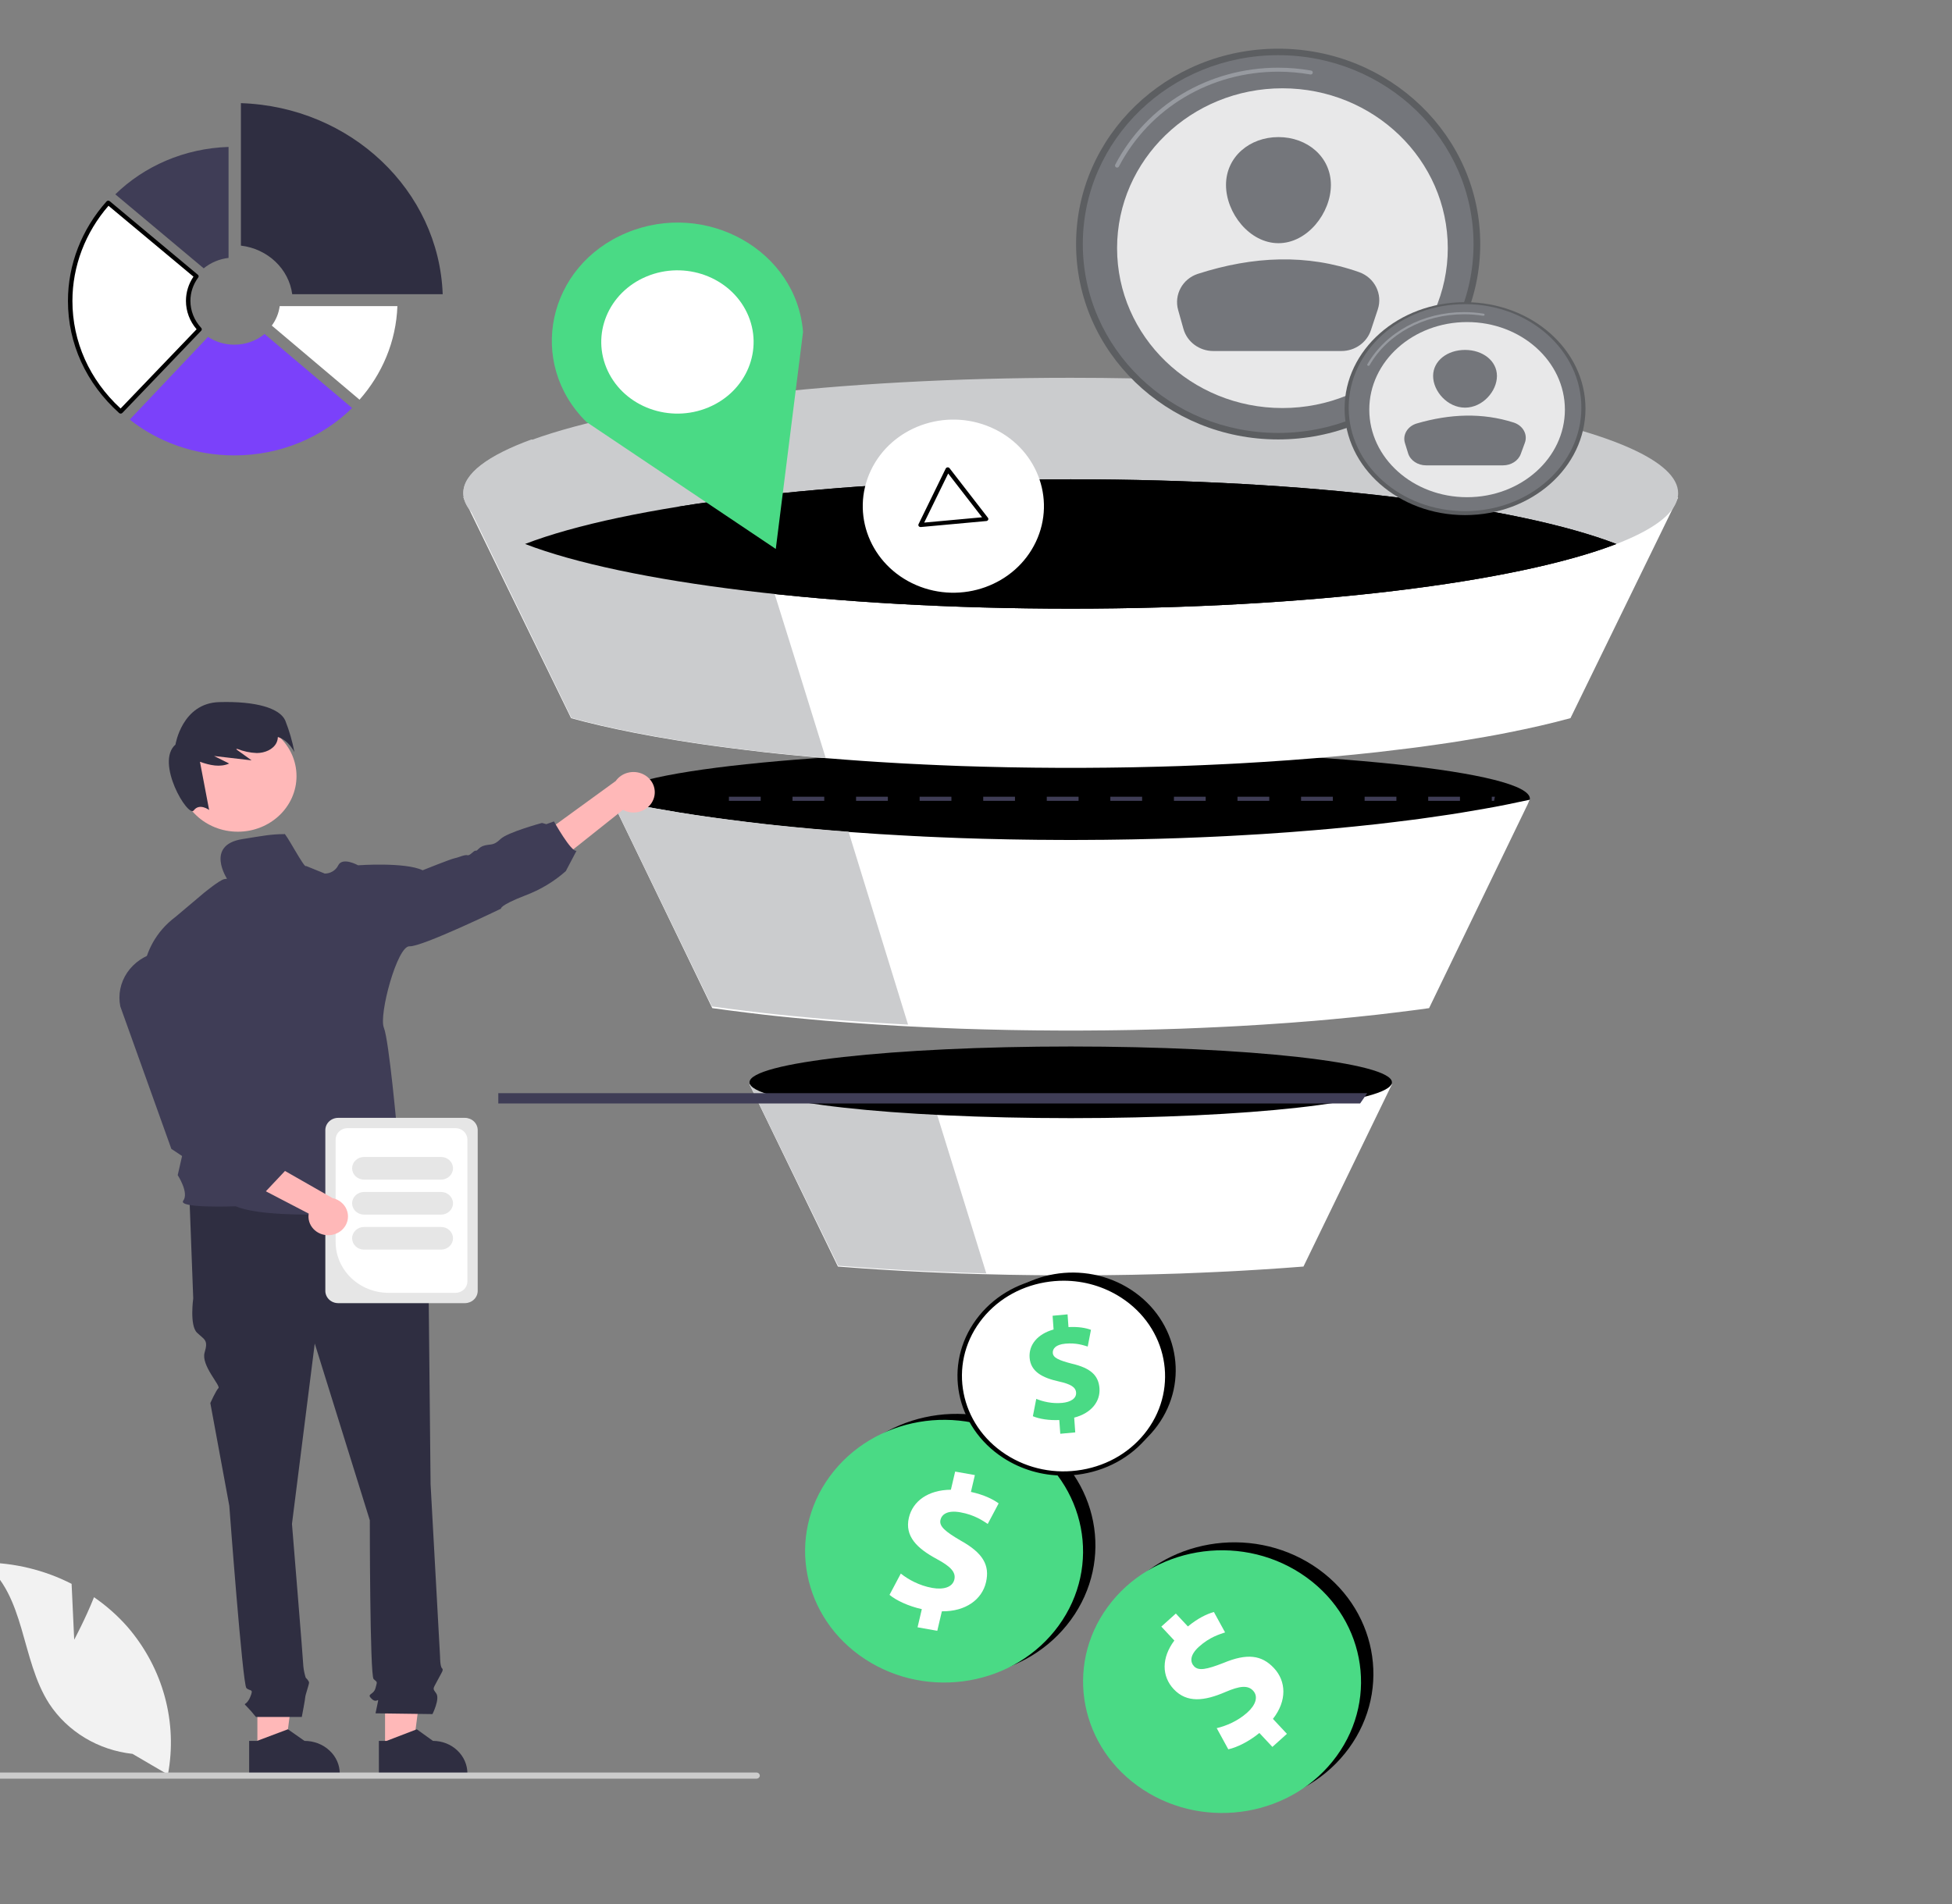 <svg width="948" height="925" viewBox="0 0 948 925" fill="none" xmlns="http://www.w3.org/2000/svg">
<rect x="0" y="0" width="948" height="925" fill="#808080" stroke="none"/>
<g clip-path="url(#clip0_316_65)">
<path d="M743 387.977C743 374.894 643.16 364.292 520.003 364.292C396.84 364.292 297 374.894 297 387.977C297 401.059 396.84 411.662 520.003 411.662C643.16 411.662 743 401.059 743 387.977Z" fill="black"/>
<path d="M676 526.704L633.035 615.227C626.566 615.738 619.966 616.21 613.252 616.633C609.999 616.84 606.72 617.047 603.426 617.224C602.546 617.283 601.693 617.337 600.818 617.371C599.205 617.44 597.586 617.529 595.962 617.622C594.359 617.711 592.741 617.799 591.106 617.853C589.639 617.942 588.145 618.001 586.656 618.055C585.537 618.114 584.418 618.178 583.273 618.202C579.88 618.355 576.471 618.502 573.036 618.616C569.585 618.734 566.119 618.842 562.621 618.925C558.499 619.043 554.361 619.132 550.187 619.221C547.705 619.28 545.201 619.309 542.698 619.334C540.522 619.368 538.362 619.398 536.166 619.422H535.172C532.668 619.457 530.149 619.486 527.609 619.486C525.08 619.511 522.54 619.511 519.964 619.511C517.418 619.511 514.889 619.511 512.375 619.486C509.835 619.486 507.306 619.457 504.808 619.422H503.777C501.601 619.398 499.426 619.368 497.276 619.334C494.778 619.309 492.269 619.28 489.797 619.221C486.081 619.147 482.386 619.058 478.711 618.955C478.248 618.955 477.769 618.94 477.301 618.925C473.798 618.807 470.3 618.734 466.839 618.616C463.435 618.502 460.037 618.355 456.654 618.202C455.535 618.178 454.426 618.114 453.302 618.055C451.767 618.001 450.21 617.942 448.665 617.853C447.946 617.824 447.244 617.799 446.525 617.735C445.708 617.711 444.87 617.676 444.064 617.622C442.419 617.529 440.79 617.44 439.145 617.371C438.271 617.337 437.391 617.283 436.538 617.224C433.222 617.047 429.928 616.84 426.685 616.633C421.241 616.284 415.844 615.915 410.556 615.502C409.348 615.428 408.151 615.34 406.949 615.241L364 526.704C366.311 526.999 368.637 527.265 370.99 527.54C372.786 527.732 374.607 527.938 376.444 528.145C382.008 528.735 387.666 529.276 393.432 529.803C396.05 530.039 398.705 530.27 401.354 530.496C402.588 530.585 403.821 530.698 405.06 530.786C406.897 530.963 408.713 531.111 410.556 531.229C415.844 531.627 421.241 532.006 426.685 532.355C429.928 532.562 433.222 532.768 436.538 532.931C437.391 532.99 438.271 533.049 439.145 533.078C440.79 533.167 442.419 533.255 444.064 533.344C444.87 533.398 445.708 533.432 446.525 533.457C447.244 533.521 447.946 533.545 448.665 533.575C449.94 533.649 451.22 533.708 452.495 533.752C452.755 533.762 453.037 533.762 453.302 533.782C454.426 533.841 455.535 533.9 456.654 533.929C460.037 534.077 463.435 534.209 466.839 534.323C470.3 534.441 473.798 534.529 477.301 534.647C481.428 534.765 485.597 534.854 489.797 534.942C492.269 535.001 494.778 535.031 497.276 535.055C499.426 535.09 501.601 535.119 503.777 535.144H504.808C507.306 535.178 509.835 535.208 512.375 535.208C514.889 535.233 517.418 535.233 519.964 535.233C522.54 535.233 525.08 535.233 527.609 535.208C530.149 535.208 532.668 535.178 535.172 535.144H536.166C538.362 535.119 540.522 535.09 542.698 535.055C545.201 535.031 547.705 535.001 550.187 534.942C554.361 534.854 558.499 534.765 562.621 534.647C566.119 534.564 569.585 534.441 573.036 534.323C576.471 534.209 579.88 534.077 583.273 533.929C584.418 533.9 585.537 533.841 586.656 533.782C588.145 533.723 589.639 533.664 591.106 533.575C592.741 533.521 594.359 533.432 595.962 533.344C597.586 533.255 599.205 533.167 600.818 533.078C601.693 533.049 602.546 532.99 603.426 532.931C606.72 532.768 609.999 532.562 613.252 532.355C621.876 531.799 630.303 531.199 638.542 530.496C641.212 530.27 643.861 530.039 646.495 529.803C654.187 529.099 661.661 528.352 668.948 527.54C671.326 527.265 673.663 526.984 676 526.704Z" fill="white"/>
<path d="M743 388.46L694.047 489.697C691.047 490.136 687.984 490.565 684.905 490.93C679.659 491.61 674.282 492.242 668.806 492.888C661.526 493.702 654.059 494.466 646.373 495.157C643.742 495.388 641.095 495.625 638.428 495.867C630.196 496.557 621.777 497.174 613.161 497.717C609.911 497.924 606.635 498.131 603.343 498.308C602.464 498.363 601.612 498.422 600.738 498.451C599.126 498.525 597.509 498.614 595.886 498.703C594.285 498.792 592.668 498.881 591.035 498.94C589.568 499.029 588.076 499.088 586.589 499.142C585.471 499.206 584.353 499.265 583.209 499.295C579.818 499.443 576.412 499.586 572.98 499.704C569.533 499.823 566.07 499.926 562.575 500.015C558.457 500.133 554.323 500.222 550.152 500.311C547.672 500.365 545.171 500.4 542.669 500.429C540.496 500.454 538.338 500.489 536.143 500.513H535.15C532.649 500.543 530.132 500.577 527.595 500.577C525.067 500.602 522.53 500.602 519.956 500.602C517.413 500.602 514.886 500.602 512.374 500.577C509.837 500.577 507.309 500.543 504.813 500.513H503.784C501.61 500.489 499.437 500.454 497.289 500.429C494.793 500.4 492.287 500.365 489.817 500.311C485.62 500.222 481.455 500.133 477.331 500.015C473.832 499.897 470.337 499.823 466.879 499.704C463.478 499.586 460.083 499.443 456.703 499.295C455.585 499.265 454.477 499.206 453.354 499.142C451.82 499.088 450.265 499.029 448.721 498.94C448.003 498.91 447.301 498.881 446.584 498.826C445.767 498.792 444.93 498.762 444.124 498.703C443.256 498.664 442.403 498.614 441.545 498.575C440.775 498.525 439.985 498.486 439.21 498.451C438.336 498.422 437.458 498.363 436.605 498.308C433.292 498.131 430.001 497.924 426.761 497.717C421.322 497.366 415.93 496.996 410.646 496.587C408.806 496.469 406.991 496.321 405.155 496.143C403.917 496.054 402.685 495.941 401.453 495.867C398.806 495.625 396.154 495.388 393.538 495.157C387.777 494.629 382.124 494.081 376.565 493.494C374.73 493.287 372.91 493.095 371.116 492.888C365.307 492.212 359.598 491.522 354.034 490.787C351.293 490.446 348.61 490.081 345.927 489.697L297 388.47C300.526 389.254 304.16 390.019 307.904 390.754C308.227 390.813 308.56 390.867 308.913 390.956C312.096 391.592 315.356 392.214 318.668 392.781C322.35 393.437 326.12 394.068 329.958 394.715C332.526 395.124 335.132 395.523 337.768 395.933C339.079 396.145 340.42 396.318 341.762 396.51C343.088 396.712 344.455 396.89 345.787 397.097C348.511 397.482 351.252 397.847 354.034 398.202C359.598 398.942 365.307 399.632 371.116 400.308C372.91 400.5 374.73 400.707 376.565 400.91C382.124 401.501 387.777 402.044 393.538 402.572C396.154 402.808 398.806 403.045 401.453 403.262C402.685 403.351 403.917 403.474 405.155 403.563C406.991 403.741 408.806 403.884 410.646 404.002C411.276 404.047 411.91 404.091 412.55 404.15C417.219 404.485 421.972 404.826 426.761 405.137C430.001 405.344 433.292 405.546 436.605 405.709C437.458 405.768 438.336 405.832 439.21 405.857C440.853 405.945 442.481 406.034 444.124 406.123C444.93 406.182 445.767 406.212 446.584 406.236C447.301 406.301 448.003 406.325 448.721 406.36C450.265 406.449 451.82 406.503 453.354 406.562C454.477 406.621 455.585 406.68 456.703 406.71C460.083 406.863 463.478 406.991 466.879 407.109C470.337 407.228 473.832 407.317 477.331 407.435C481.455 407.548 485.62 407.637 489.817 407.726C492.287 407.785 494.793 407.815 497.289 407.844C499.437 407.874 501.61 407.899 503.784 407.933H504.813C507.309 407.963 509.837 407.987 512.374 407.987C514.886 408.022 517.413 408.022 519.956 408.022C522.53 408.022 525.067 408.022 527.595 407.987C530.132 407.987 532.649 407.963 535.15 407.933H536.143C538.338 407.899 540.496 407.874 542.669 407.844C545.171 407.815 547.672 407.785 550.152 407.726C554.323 407.637 558.457 407.548 562.575 407.435C566.07 407.346 569.533 407.228 572.98 407.109C576.412 406.991 579.818 406.863 583.209 406.71C584.353 406.68 585.471 406.621 586.589 406.562C588.076 406.503 589.568 406.449 591.035 406.36C592.668 406.301 594.285 406.212 595.886 406.123C597.509 406.034 599.126 405.945 600.738 405.857C601.612 405.832 602.464 405.768 603.343 405.709C606.635 405.546 609.911 405.344 613.161 405.137C621.777 404.574 630.196 403.973 638.428 403.262C641.095 403.045 643.742 402.808 646.373 402.572C654.059 401.866 661.526 401.117 668.806 400.308C674.282 399.662 679.659 399.03 684.905 398.35C688.01 397.97 691.099 397.541 694.125 397.097C695.493 396.89 696.845 396.712 698.16 396.51C702.195 395.967 706.116 395.346 709.98 394.715C713.812 394.068 717.582 393.437 721.28 392.781C724.602 392.214 727.847 391.592 731.03 390.956C731.362 390.867 731.706 390.813 732.044 390.754C735.798 389.999 739.454 389.24 743 388.46Z" fill="white"/>
<path d="M815 241.634L811.715 248.392L762.712 348.838C753.585 351.333 743.411 353.687 732.337 355.865C731.999 355.919 731.655 355.982 731.322 356.066C728.136 356.692 724.887 357.309 721.56 357.891C717.858 358.517 714.083 359.163 710.246 359.794C706.378 360.436 702.452 361.033 698.412 361.59C697.095 361.791 695.741 361.953 694.372 362.158C691.342 362.598 688.249 363.039 685.141 363.401C679.887 364.071 674.504 364.703 669.022 365.344C661.733 366.141 654.256 366.905 646.561 367.59C643.927 367.825 641.276 368.06 638.606 368.29C630.364 368.98 621.934 369.591 613.307 370.13C610.053 370.34 606.773 370.541 603.478 370.717C602.598 370.776 601.744 370.834 600.869 370.864C599.255 370.937 597.636 371.025 596.012 371.113C594.408 371.201 592.789 371.29 591.154 371.343C589.686 371.431 588.191 371.49 586.702 371.549C585.583 371.608 584.464 371.666 583.318 371.701C579.924 371.843 576.513 371.989 573.077 372.102C569.625 372.224 566.158 372.327 562.659 372.415C558.536 372.528 554.396 372.616 550.221 372.704C547.737 372.763 545.233 372.792 542.729 372.821C540.552 372.851 538.392 372.88 536.195 372.909H535.2C532.696 372.939 530.176 372.968 527.635 372.968C525.105 372.993 522.564 372.993 519.987 372.993C517.441 372.993 514.911 372.993 512.396 372.968C509.855 372.968 507.325 372.939 504.826 372.909H503.795C501.619 372.88 499.442 372.851 497.292 372.821C494.793 372.792 492.283 372.763 489.81 372.704C485.609 372.616 481.438 372.528 477.31 372.415C473.806 372.293 470.307 372.224 466.845 372.102C463.44 371.989 460.04 371.843 456.656 371.701C455.536 371.666 454.427 371.608 453.303 371.549C451.767 371.49 450.21 371.431 448.664 371.343C447.945 371.319 447.242 371.29 446.524 371.226C445.707 371.201 444.868 371.167 444.061 371.113C442.416 371.025 440.786 370.937 439.141 370.864C438.267 370.834 437.387 370.776 436.533 370.717C433.216 370.541 429.921 370.34 426.677 370.13C421.231 369.782 415.832 369.415 410.542 369.004C408.699 368.892 406.882 368.745 405.044 368.569C403.805 368.481 402.571 368.363 401.337 368.29H401.296C398.651 368.06 396.027 367.825 393.413 367.59C387.644 367.066 381.985 366.528 376.419 365.941C374.581 365.74 372.759 365.549 370.963 365.344C365.147 364.668 359.431 363.983 353.86 363.254C351.074 362.917 348.33 362.54 345.602 362.158C344.269 361.953 342.9 361.791 341.572 361.59C340.229 361.385 338.886 361.209 337.574 361.003C334.934 360.592 332.326 360.201 329.754 359.794C325.911 359.163 322.137 358.517 318.451 357.891C315.134 357.309 311.87 356.692 308.683 356.066C308.329 355.982 307.996 355.919 307.673 355.865C296.62 353.702 286.467 351.353 277.356 348.852L228.426 248.543L225 241.516L318.565 241.545H365.913L674.572 241.604L815 241.634Z" fill="white"/>
<path d="M815 239.566C815 242.571 813.767 245.514 811.38 248.373C805.899 255.005 794.276 261.266 777.675 266.891C777.524 266.92 777.368 266.979 777.218 267.033C774.737 267.898 772.126 268.739 769.432 269.516C758.62 272.776 746.081 275.806 732.087 278.548C731.759 278.601 731.416 278.66 731.083 278.748C727.9 279.383 724.66 279.989 721.321 280.566C717.639 281.197 713.869 281.832 710.036 282.472C706.177 283.103 702.245 283.714 698.21 284.261C696.899 284.461 695.537 284.632 694.179 284.833C691.152 285.268 688.063 285.703 684.948 286.074C679.706 286.739 674.334 287.379 668.852 288.005C661.571 288.816 654.098 289.569 646.422 290.258C643.79 290.487 641.138 290.717 638.465 290.957C630.238 291.646 621.818 292.252 613.2 292.799C609.96 293 606.668 293.2 603.376 293.376C602.497 293.43 601.65 293.488 600.771 293.518C599.169 293.606 597.541 293.694 595.919 293.782C594.322 293.87 592.699 293.953 591.077 294.011C589.605 294.099 588.113 294.153 586.625 294.212C585.507 294.27 584.389 294.329 583.25 294.358C579.854 294.5 576.453 294.647 573.01 294.759C569.567 294.876 566.104 294.994 562.614 295.077C558.49 295.194 554.35 295.282 550.179 295.365C547.704 295.424 545.202 295.453 542.706 295.478C540.532 295.512 538.363 295.536 536.174 295.565H535.181C532.684 295.595 530.162 295.624 527.624 295.624C525.097 295.653 522.554 295.653 519.984 295.653C517.441 295.653 514.924 295.653 512.397 295.624C509.859 295.624 507.336 295.595 504.835 295.565H503.8C501.631 295.536 499.463 295.512 497.315 295.478C494.819 295.453 492.317 295.424 489.842 295.365C485.65 295.282 481.484 295.194 477.36 295.077C473.855 294.964 470.365 294.876 466.902 294.759C463.506 294.647 460.104 294.5 456.729 294.358C455.611 294.329 454.493 294.27 453.37 294.212C451.841 294.153 450.28 294.099 448.746 294.011C448.023 293.982 447.321 293.953 446.598 293.899C445.787 293.87 444.95 293.835 444.144 293.782C442.5 293.694 440.878 293.606 439.229 293.518C438.355 293.488 437.477 293.43 436.618 293.376C433.311 293.2 430.019 293 426.774 292.799C421.339 292.452 415.941 292.076 410.657 291.67C408.816 291.558 407.001 291.416 405.176 291.24C403.927 291.152 402.7 291.035 401.467 290.957C398.82 290.717 396.163 290.487 393.552 290.258C387.79 289.74 382.132 289.192 376.582 288.616C374.741 288.415 372.921 288.21 371.122 288.005C365.313 287.345 359.613 286.656 354.043 285.932C351.255 285.585 348.52 285.209 345.8 284.833C344.458 284.632 343.101 284.461 341.764 284.261C340.423 284.056 339.086 283.885 337.775 283.679C335.139 283.279 332.533 282.873 329.969 282.472C326.131 281.832 322.356 281.197 318.674 280.566C315.361 279.989 312.095 279.383 308.917 278.748C308.564 278.66 308.236 278.601 307.908 278.548C293.919 275.806 281.375 272.776 270.563 269.516C267.869 268.739 265.258 267.898 262.783 267.033C262.626 266.979 262.476 266.92 262.32 266.891C245.854 261.295 234.299 255.093 228.75 248.514C226.274 245.602 225 242.63 225 239.566C225 230.25 236.972 221.453 258.154 213.721C307.315 195.774 406.122 183.512 520.01 183.512C682.93 183.512 815 208.614 815 239.566Z" fill="#CBCCCE"/>
<path d="M785 264.234C736.598 282.876 636.114 295.653 520 295.653C403.886 295.653 303.402 282.876 255 264.234C303.402 245.598 403.886 232.815 520 232.815C636.114 232.815 736.598 245.598 785 264.234Z" fill="black"/>
<path d="M307.705 355.726C296.691 353.562 286.574 351.212 277.494 348.71L228.736 248.339C226.261 245.411 225 242.449 225 239.384C225 230.041 236.933 221.227 258.07 213.481L318.559 241.337L329.475 246.351L368.491 264.322C369.435 267.044 372.143 275.535 376.211 288.482C376.211 288.482 376.211 288.482 376.211 288.511C382.073 307.157 390.748 335.043 401 368.159C398.364 367.929 395.75 367.694 393.145 367.459C387.396 366.935 381.757 366.396 376.211 365.808C374.379 365.608 372.563 365.417 370.773 365.211C364.978 364.535 359.282 363.85 353.73 363.12C350.954 362.782 348.22 362.405 345.502 362.023C344.173 361.818 342.809 361.656 341.486 361.455C340.147 361.25 338.809 361.073 337.501 360.868C334.871 360.457 332.272 360.065 329.709 359.658C325.88 359.027 322.118 358.38 318.445 357.754C315.14 357.171 311.887 356.554 308.712 355.927C308.359 355.844 308.027 355.78 307.705 355.726Z" fill="#CBCCCE"/>
<path d="M370.836 492.059C365.05 491.389 359.362 490.704 353.819 489.975C351.089 489.637 348.416 489.275 345.743 488.893L297 388.46C300.512 389.238 304.133 389.997 307.863 390.726C308.185 390.785 308.516 390.839 308.868 390.927C312.039 391.558 315.287 392.175 318.587 392.737C322.255 393.388 326.01 394.015 329.833 394.656C332.393 395.062 334.988 395.458 337.614 395.864C338.92 396.075 340.256 396.246 341.593 396.437C342.914 396.638 344.276 396.814 345.603 397.019C348.317 397.401 351.047 397.763 353.819 398.116C359.362 398.85 365.05 399.535 370.836 400.205C372.624 400.396 374.437 400.602 376.266 400.802C381.803 401.389 387.435 401.928 393.174 402.451C395.78 402.686 398.422 402.921 401.059 403.136C402.287 403.225 403.515 403.347 404.747 403.435C406.576 403.611 408.384 403.753 410.218 403.87C410.845 403.915 411.477 403.959 412.114 404.017C421.195 433.418 431.048 465.359 441 497.702C440.233 497.653 439.446 497.614 438.674 497.579C437.804 497.55 436.928 497.491 436.079 497.437C432.779 497.261 429.499 497.056 426.272 496.85C420.853 496.503 415.481 496.136 410.218 495.73C408.384 495.612 406.576 495.465 404.747 495.289C403.515 495.201 402.287 495.089 401.059 495.015C398.422 494.775 395.78 494.54 393.174 494.31C387.435 493.787 381.803 493.244 376.266 492.661C374.437 492.456 372.624 492.265 370.836 492.059Z" fill="#CBCCCE"/>
<path d="M426.843 616.233C421.385 615.885 415.974 615.518 410.673 615.107C409.463 615.033 408.262 614.945 407.057 614.847L364 526.704C366.317 526.998 368.649 527.262 371.007 527.536C372.808 527.727 374.634 527.933 376.476 528.139C382.054 528.726 387.725 529.265 393.507 529.789C396.131 530.024 398.792 530.254 401.448 530.479C402.685 530.567 403.921 530.68 405.163 530.768C407.005 530.944 408.826 531.091 410.673 531.209C415.974 531.605 421.385 531.982 426.843 532.33C430.094 532.536 433.397 532.741 436.72 532.903C437.576 532.962 438.458 533.02 439.334 533.05C440.983 533.138 442.616 533.226 444.265 533.314C445.074 533.368 445.914 533.402 446.733 533.427C447.453 533.491 448.158 533.515 448.878 533.544C450.156 533.618 451.44 533.677 452.718 533.721C461.74 562.821 470.657 591.623 479 618.544C478.536 618.544 478.056 618.529 477.586 618.515C474.074 618.397 470.568 618.324 467.098 618.206C463.686 618.094 460.279 617.947 456.887 617.795C455.765 617.77 454.654 617.707 453.527 617.648C451.988 617.594 450.427 617.535 448.878 617.447C448.158 617.418 447.453 617.393 446.733 617.33C445.914 617.305 445.074 617.271 444.265 617.217C442.616 617.124 440.983 617.036 439.334 616.967C438.458 616.933 437.576 616.879 436.72 616.82C433.397 616.644 430.094 616.438 426.843 616.233Z" fill="#CBCCCE"/>
<path d="M785 264.234C736.598 282.876 636.114 295.653 520 295.653C403.886 295.653 303.402 282.876 255 264.234C303.402 245.598 403.886 232.815 520 232.815C636.114 232.815 736.598 245.598 785 264.234Z" fill="black"/>
<path d="M676 525.737C676 516.125 606.159 508.336 520.003 508.336C433.846 508.336 364 516.125 364 525.737C364 535.345 433.846 543.138 520.003 543.138C606.159 543.138 676 535.345 676 525.737Z" fill="black"/>
<path d="M637.799 760.489C668.489 780.512 676.229 820.244 655.075 849.239C633.921 878.233 591.894 885.511 561.199 865.488C530.509 845.465 522.774 805.732 543.923 776.738C565.077 747.743 607.109 740.47 637.799 760.489Z" fill="black"/>
<path d="M631.803 764.359C662.494 784.378 670.223 824.111 649.08 853.105C627.925 882.1 585.893 889.378 555.203 869.355C524.507 849.336 516.772 809.599 537.926 780.604C559.075 751.609 601.103 744.336 631.803 764.359Z" fill="#4ADA85"/>
<path d="M617.945 848.558L611.625 841.795C606.606 845.912 600.73 848.832 596.529 849.725L590.906 839.45C595.459 838.375 601.097 836.054 605.774 831.848C609.878 828.163 611.216 824.07 608.555 821.224C606.028 818.52 602.131 818.878 595.138 821.886C585.045 826.239 576.466 827.397 570.011 820.493C564.155 814.226 564.021 805.305 570.321 796.889L564 790.121L571.055 783.781L576.905 790.048C581.923 785.931 586.099 784.017 589.536 783.021L594.968 792.943C592.363 793.841 587.526 795.181 582.347 799.838C577.67 804.043 578.021 807.39 579.887 809.387C582.083 811.738 586.001 810.972 594.244 807.748C605.599 803.042 612.715 803.857 618.7 810.271C624.628 816.606 625.15 826.092 618.209 834.95L625 842.217L617.945 848.558Z" fill="white"/>
<path d="M502.801 698.093C533.491 718.112 541.226 757.844 520.077 786.839C498.923 815.834 456.895 823.112 426.204 803.089C395.508 783.07 387.773 743.332 408.923 714.338C430.077 685.343 472.105 678.07 502.801 698.093Z" fill="black"/>
<path d="M496.8 700.993C527.495 721.017 535.225 760.744 514.076 789.744C492.922 818.734 450.894 826.012 420.199 805.988C389.509 785.97 381.774 746.232 402.923 717.238C424.077 688.243 466.104 680.97 496.8 700.993Z" fill="#4ADA85"/>
<path d="M445.618 790.46L447.689 781.643C441.202 780.202 435.239 777.405 432 774.701L437.481 764.36C441.088 767.226 446.402 770.199 452.755 771.331C458.329 772.321 462.621 770.954 463.488 767.241C464.318 763.719 461.707 760.936 455.023 757.331C445.343 752.133 439.292 746.226 441.404 737.222C443.325 729.056 450.886 723.731 461.806 723.638L463.877 714.821L473.452 716.521L471.537 724.691C478.025 726.132 482.12 728.214 485 730.266L479.701 740.249C477.397 738.775 473.406 735.846 466.363 734.596C460.01 733.465 457.343 735.699 456.741 738.3C456.019 741.361 458.983 743.918 466.596 748.366C477.319 754.328 480.812 760.265 478.85 768.617C476.909 776.876 469.098 782.833 457.42 782.696L455.199 792.16L445.618 790.46Z" fill="white"/>
<path d="M549.368 626.542C572.105 641.405 577.836 670.902 562.164 692.432C546.498 713.957 515.367 719.358 492.629 704.494C469.892 689.626 464.167 660.129 479.833 638.599C495.495 617.074 526.636 611.678 549.368 626.542Z" fill="black"/>
<path d="M545.149 629.44C568.119 644.303 573.902 673.808 558.079 695.332C542.255 716.857 510.813 722.258 487.843 707.395C464.884 692.532 459.096 663.031 474.924 641.507C490.748 619.977 522.19 614.577 545.149 629.44Z" fill="white"/>
<path d="M516.559 622.11C513.575 622.11 510.564 622.365 507.569 622.879C494.609 625.104 483.352 631.934 475.869 642.11C460.428 663.114 466.099 692.007 488.504 706.509C499.353 713.535 512.47 716.181 525.435 713.947C538.394 711.727 549.652 704.897 557.134 694.726C572.57 673.717 566.905 644.824 544.499 630.322C536.153 624.923 526.477 622.11 516.559 622.11ZM516.439 716.754C506.082 716.754 495.976 713.819 487.268 708.18C463.878 693.041 457.962 662.884 474.079 640.959C481.891 630.332 493.641 623.203 507.176 620.885C520.712 618.558 534.404 621.317 545.735 628.651C569.125 643.791 575.037 673.947 558.92 695.877C551.113 706.495 539.363 713.628 525.822 715.956C522.691 716.49 519.554 716.754 516.439 716.754Z" fill="black"/>
<path d="M514.931 696.453L514.455 689.778C509.469 690.032 504.557 689.212 501.624 687.928L503.263 679.506C506.494 680.834 510.977 681.908 515.801 681.459C520.027 681.068 522.813 679.257 522.609 676.444C522.421 673.778 519.922 672.314 514.303 671.064C506.191 669.272 500.519 666.259 500.032 659.448C499.587 653.272 503.839 648.004 511.679 645.797L511.197 639.127L518.467 638.448L518.912 644.63C523.897 644.381 527.307 645.055 529.836 645.953L528.255 654.087C526.27 653.492 522.74 652.193 517.398 652.686C512.575 653.13 511.161 655.239 511.297 657.207C511.464 659.521 514.167 660.762 520.635 662.427C529.674 664.555 533.518 668.09 533.969 674.408C534.414 680.658 530.124 686.429 521.687 688.616L522.201 695.784L514.931 696.453Z" fill="#4ADA85"/>
<path d="M117 119.314C129.999 120.843 140.3 130.602 141.915 142.909H215C213.157 92.44 170.294 51.852 117 50.102V119.314Z" fill="#2F2E41"/>
<path d="M174.604 194.146C185.558 181.756 192.364 165.971 193 148.709H135.836C135.377 152.188 134.022 155.406 132 158.152L174.604 194.146Z" fill="white"/>
<path d="M98.935 130.341C102.249 127.634 106.414 125.816 111 125.275V71.37C89.401 72.068 69.977 80.765 56 94.396L98.935 130.341Z" fill="#3F3D56"/>
<path d="M128.494 162.244C124.558 165.476 119.426 167.432 113.81 167.432C109.058 167.432 104.654 166.031 101.03 163.649L63 203.822C76.763 214.675 94.478 221.215 113.81 221.215C136.283 221.215 156.566 212.381 171 198.187L128.494 162.244Z" fill="#7B41FB" fill-opacity="0.99"/>
<path d="M58.596 199.946L97 159.969C93.551 156.269 91.461 151.444 91.461 146.164C91.461 141.721 92.942 137.605 95.462 134.207L52.538 98.439C40.967 111.374 34 128.009 34 146.164C34 167.292 43.434 186.371 58.596 199.946Z" fill="white"/>
<path d="M52.696 99.95C41.393 112.985 35.173 129.357 35.173 146.168C35.173 165.997 43.476 184.522 58.565 198.432L95.481 159.936C92.135 156.029 90.308 151.179 90.308 146.168C90.308 141.967 91.565 137.914 93.957 134.387L52.696 99.95ZM58.617 200.913C58.335 200.913 58.068 200.81 57.864 200.625C41.832 186.246 33 166.905 33 146.168C33 128.531 39.66 111.369 51.743 97.84C51.932 97.625 52.204 97.498 52.497 97.474C52.785 97.459 53.084 97.547 53.298 97.733L96.104 133.464C96.512 133.806 96.586 134.378 96.277 134.793C93.79 138.148 92.476 142.08 92.476 146.168C92.476 150.988 94.345 155.648 97.732 159.296C98.094 159.677 98.088 160.253 97.722 160.634L59.429 200.576C59.23 200.781 58.953 200.903 58.659 200.913C58.644 200.913 58.633 200.913 58.617 200.913Z" fill="black"/>
<path d="M376.764 266.651L284.781 204.951C255.721 176.194 265.769 129.095 304.382 113.059C342.999 97.023 386.88 121.73 390 161.26L376.764 266.651Z" fill="#4ADA85"/>
<path d="M362.832 152.03C371.09 169.61 362.65 190.156 343.962 197.932C325.284 205.702 303.437 197.761 295.174 180.186C286.905 162.611 295.35 142.065 314.033 134.29C332.721 126.519 354.564 134.461 362.832 152.03Z" fill="white"/>
<path d="M503.075 263.202C493.059 284.36 466.991 293.744 444.856 284.167C422.727 274.59 412.908 249.683 422.924 228.526C432.946 207.373 459.009 197.989 481.143 207.566C503.277 217.138 513.091 242.05 503.075 263.202Z" fill="white"/>
<path d="M478 252.125L459.849 227.982L447 255.05L478 252.125Z" fill="white"/>
<path d="M460.489 230.012L448.841 253.848L476.945 251.273L460.489 230.012ZM447.078 256.017C446.739 256.017 446.411 255.863 446.202 255.597C445.978 255.307 445.936 254.925 446.098 254.602L459.289 227.602C459.451 227.278 459.784 227.051 460.165 227.022C460.551 226.979 460.927 227.138 461.156 227.433L479.798 251.515C480.022 251.809 480.064 252.186 479.902 252.515C479.741 252.838 479.407 253.061 479.026 253.094L447.188 256.012C447.157 256.017 447.12 256.017 447.078 256.017Z" fill="black"/>
<path d="M718.89 118.549C718.89 170.969 674.953 213.46 620.755 213.46C566.542 213.46 522.604 170.969 522.604 118.549C522.604 66.139 566.542 23.648 620.755 23.648C674.953 23.648 718.89 66.139 718.89 118.549Z" fill="#5C5E61"/>
<path d="M715.63 118.554C715.63 169.222 673.151 210.304 620.755 210.304C568.349 210.304 525.87 169.222 525.87 118.554C525.87 67.886 568.349 26.805 620.755 26.805C673.151 26.805 715.63 67.886 715.63 118.554Z" fill="#74767B"/>
<path d="M542.516 81.405C542.365 81.405 542.203 81.375 542.063 81.299C541.568 81.058 541.37 80.474 541.615 80C556.786 50.938 587.115 32.882 620.755 32.882C626.115 32.882 631.495 33.355 636.729 34.272C637.276 34.372 637.641 34.876 637.536 35.4C637.443 35.928 636.922 36.281 636.37 36.18C631.255 35.279 626 34.821 620.755 34.821C587.875 34.821 558.234 52.468 543.411 80.871C543.234 81.204 542.875 81.405 542.516 81.405Z" fill="#979AA0"/>
<path d="M622.818 198.204C578.464 198.204 542.516 163.437 542.516 120.548C542.516 77.659 578.464 42.892 622.818 42.892C667.167 42.892 703.125 77.659 703.125 120.548C703.125 163.437 667.167 198.204 622.818 198.204Z" fill="#E8E8E9"/>
<path d="M646.359 89.844C646.359 103.444 634.958 118.131 620.885 118.131C606.823 118.131 595.417 103.444 595.417 89.844C595.417 76.244 606.823 66.592 620.885 66.592C634.958 66.592 646.359 76.244 646.359 89.844Z" fill="#74767B"/>
<path d="M589.276 170.511H651.458C657.995 170.511 663.792 166.423 665.786 160.396L669.14 150.28C671.583 142.879 667.604 134.863 660.052 132.189C634.745 123.242 608.578 124.39 581.776 133.015C574.265 135.437 570.099 143.201 572.172 150.587L574.75 159.766C576.531 166.106 582.479 170.511 589.276 170.511Z" fill="#74767B"/>
<path d="M770 198.494C770 227.061 743.81 250.217 711.505 250.217C679.19 250.217 653 227.061 653 198.494C653 169.932 679.19 146.776 711.505 146.776C743.81 146.776 770 169.932 770 198.494Z" fill="#5C5E61"/>
<path d="M768 198.013C768 225.774 742.704 248.283 711.503 248.283C680.296 248.283 655 225.774 655 198.013C655 170.251 680.296 147.742 711.503 147.742C742.704 147.742 768 170.251 768 198.013Z" fill="#74767B"/>
<path d="M664.597 177.711C664.507 177.711 664.411 177.695 664.328 177.655C664.034 177.525 663.917 177.21 664.062 176.956C673.066 161.322 691.065 151.609 711.03 151.609C714.211 151.609 717.404 151.864 720.51 152.357C720.835 152.411 721.051 152.682 720.989 152.964C720.934 153.248 720.625 153.438 720.297 153.384C717.262 152.899 714.143 152.652 711.03 152.652C691.517 152.652 673.926 162.146 665.129 177.424C665.024 177.603 664.81 177.711 664.597 177.711Z" fill="#979AA0"/>
<path d="M712.498 241.516C686.263 241.516 665 222.472 665 198.98C665 175.487 686.263 156.443 712.498 156.443C738.731 156.443 760 175.487 760 198.98C760 222.472 738.731 241.516 712.498 241.516Z" fill="#E8E8E9"/>
<path d="M727 182.626C727 190.023 720.062 198.013 711.498 198.013C702.941 198.013 696 190.023 696 182.626C696 175.228 702.941 169.977 711.498 169.977C720.062 169.977 727 175.228 727 182.626Z" fill="#74767B"/>
<path d="M692.593 226.048H729.947C733.873 226.048 737.356 223.829 738.554 220.557L740.569 215.065C742.036 211.047 739.646 206.696 735.109 205.244C719.907 200.387 704.188 201.01 688.088 205.693C683.576 207.007 681.074 211.222 682.319 215.232L683.867 220.215C684.937 223.657 688.51 226.048 692.593 226.048Z" fill="#74767B"/>
<path d="M664 531C663.491 531.753 662.982 532.493 662.473 533.233C661.85 534.164 661.201 535.082 660.552 536H242V531H664Z" fill="#3F3D56"/>
<path d="M125.003 850H138.553L145 800L125 800.001L125.003 850Z" fill="#FFB8B8"/>
<path d="M159.979 850.283C158.395 848.803 156.508 847.63 154.429 846.832C152.348 846.043 150.121 845.638 147.872 845.637L139.831 840L139.405 840.155L124.846 845.637H121V862H165V861.486C165.007 859.404 164.566 857.342 163.704 855.419C162.842 853.496 161.576 851.75 159.979 850.283Z" fill="#2F2E41"/>
<path d="M187.003 850H200.553L207 800L187 800.001L187.003 850Z" fill="#FFB8B8"/>
<path d="M222.106 850.283C220.555 848.8 218.707 847.627 216.669 846.832C214.636 846.041 212.459 845.635 210.262 845.637L202.416 840L201.987 840.167L187.759 845.637H184L184.013 862H227V861.486C227.006 859.406 226.576 857.344 225.736 855.421C224.896 853.499 223.662 851.752 222.106 850.283Z" fill="#2F2E41"/>
<path d="M198.047 579L92 581.629L93.844 630.701C93.844 630.701 92 643.845 95.689 647.351C99.377 650.856 101.221 650.856 99.377 656.99C97.533 663.124 107.277 673.142 106.094 674.267C104.91 675.392 102.144 681.526 102.144 681.526L111.365 731.474C111.365 731.474 117.82 818.227 119.664 819.979C121.509 821.732 123.353 819.979 121.509 824.361C119.664 828.742 117.82 826.99 119.664 828.742C121.298 830.416 122.837 832.171 124.275 834H146.57C146.57 834 148.251 825.237 148.251 824.361C148.251 823.485 150.095 818.227 150.095 817.35C150.095 816.474 148.465 814.925 148.465 814.925C147.902 813.144 147.521 811.315 147.329 809.464C147.329 807.711 141.796 740.237 141.796 740.237L152.862 652.608L179.604 738.485C179.604 738.485 179.604 813.845 181.448 815.598C183.293 817.35 183.293 816.474 182.371 819.979C181.448 823.484 177.76 822.608 180.526 825.237C183.293 827.866 184.215 823.484 183.293 827.866L182.371 832.247L210.035 832.623C210.035 832.623 213.724 825.237 211.879 822.608C210.035 819.979 210.146 820.697 212.396 816.395C214.646 812.093 215.568 811.216 214.646 810.34C213.724 809.464 213.724 804.803 213.724 804.803L209.113 720.959C209.113 720.959 208.191 632.454 208.191 629.825C208.121 628.472 208.383 627.122 208.957 625.882V622.314L205.424 609.67L198.047 579Z" fill="#2F2E41"/>
<path d="M317.366 388.217C316.856 389.562 316.042 390.785 314.981 391.799C313.92 392.813 312.637 393.594 311.224 394.086C309.81 394.579 308.3 394.771 306.8 394.65C305.3 394.528 303.846 394.096 302.541 393.383L256.502 430L254 412.102L299.03 379.377C300.436 377.375 302.567 375.932 305.019 375.321C307.471 374.711 310.074 374.976 312.334 376.066C314.594 377.155 316.355 378.994 317.282 381.234C318.21 383.474 318.239 385.958 317.366 388.217Z" fill="#FFB8B8"/>
<path d="M115.5 404C131.24 404 144 391.912 144 377C144 362.088 131.24 350 115.5 350C99.76 350 87 362.088 87 377C87 391.912 99.76 404 115.5 404Z" fill="#FFB8B8"/>
<path d="M138.533 349.968C135.871 344.041 124.467 340.523 106.42 341.052C88.373 341.582 85.212 361.691 85.212 361.691C75.272 370.348 91.32 397.376 94.105 393.65C96.889 389.923 101.563 393.445 101.563 393.445L97.109 370.033C101.813 371.724 106.873 372.859 111.298 370.889L103.966 367.226L122.195 369.345L114.677 363.941C114.86 363.885 115.042 363.827 115.224 363.769C118.239 364.984 121.468 365.669 124.748 365.79C128.581 365.763 132.654 364.085 134.26 360.833C134.687 359.941 134.919 358.977 134.941 357.999C140.225 359.602 143 365.386 143 365.386C141.997 360.135 140.502 354.975 138.533 349.968Z" fill="#2F2E41"/>
<path d="M138.057 405.176C131.693 405.176 127.595 406.011 117.693 407.595C99.415 410.523 110.361 427.028 110.361 427.028C110.361 427.028 111.189 426.629 108.948 427.028C106.708 427.427 99.072 433.705 99.072 433.705L85.414 445.233C64.833 460.584 69.441 484.535 69.441 484.535L99.453 513.24L86.305 570.832C86.305 570.832 91.893 579.384 89.004 583.219C86.114 587.054 114.46 585.953 114.46 585.953C134.023 594.239 202.945 587.235 202.945 587.235C201.99 584.864 192.762 566.489 192.762 566.489C196.772 559.909 192.953 550.401 192.953 550.401C192.953 550.401 188.969 505.426 186.424 499.208C183.878 492.99 192.94 459.301 198.897 459.664C204.854 460.027 243.331 441.374 243.331 441.374C243.331 441.374 242.363 439.911 255.066 434.975C262.362 432.251 269.051 428.241 274.782 423.157L280 413.25C277.493 414.169 269.028 399 269.028 399L265.337 400.337L263.199 399.75C263.199 399.75 246.513 404.262 243.101 407.552C239.69 410.843 238.545 409.923 235.465 410.661C232.384 411.399 232.003 413.455 231.035 413.226C230.068 412.996 228.35 415.778 227.001 415.415C225.651 415.052 222.762 416.516 220.84 416.879C218.918 417.242 205.261 422.733 205.261 422.733C196.81 418.669 173.899 420.314 173.899 420.314C173.899 420.314 166.402 416.117 164.277 420.314C163.705 421.507 162.787 422.519 161.63 423.233C160.473 423.946 159.126 424.331 157.747 424.342L148.609 420.629C148.078 422.471 138.11 403.266 138.057 405.176Z" fill="#3F3D56"/>
<path d="M36.038 796.484L34.775 769.348C21.61 762.623 6.927 759.071 -8 759C12.544 775.052 9.977 805.994 23.905 827.58C28.303 834.28 34.223 839.949 41.225 844.166C48.227 848.383 56.133 851.04 64.356 851.941L81.548 862C83.907 849.432 83.387 836.524 80.023 824.167C76.66 811.809 70.533 800.295 62.065 790.418C57.257 784.922 51.744 780.027 45.656 775.847C41.539 786.223 36.038 796.484 36.038 796.484Z" fill="#F2F2F2"/>
<path d="M-37 862.5C-37.001 862.697 -36.957 862.892 -36.873 863.075C-36.788 863.257 -36.663 863.423 -36.506 863.562C-36.349 863.701 -36.162 863.812 -35.957 863.887C-35.751 863.962 -35.531 864.001 -35.309 864H367.309C367.757 864 368.187 863.842 368.505 863.561C368.822 863.279 369 862.898 369 862.5C369 862.102 368.822 861.721 368.505 861.439C368.187 861.158 367.757 861 367.309 861H-35.309C-35.531 860.999 -35.751 861.038 -35.957 861.113C-36.162 861.188 -36.349 861.299 -36.506 861.438C-36.663 861.577 -36.788 861.743 -36.873 861.925C-36.957 862.108 -37.001 862.303 -37 862.5Z" fill="#CCCCCC"/>
<path d="M354 387V389H369.441V387H354ZM384.882 387V389H400.31V387H384.882ZM415.752 387V389H431.193V387H415.752ZM446.621 387V389H462.062V387H446.621ZM477.503 387V389H492.931V387H477.503ZM508.373 387V389H523.814V387H508.373ZM539.242 387V389H554.683V387H539.242ZM570.124 387V389H585.552V387H570.124ZM600.994 387V389H616.435V387H600.994ZM631.863 387V389H647.304V387H631.863ZM662.732 387V389H678.173V387H662.732ZM693.615 387V389H709.043V387H693.615ZM724.484 387V389H725.631C725.669 388.79 725.707 388.59 725.745 388.39C725.834 387.93 725.911 387.47 726 387H724.484Z" fill="#3F3D56"/>
<path d="M158 627.039V548.961C158.002 547.38 158.658 545.865 159.825 544.748C160.991 543.63 162.573 543.002 164.222 543H225.778C227.427 543.002 229.009 543.63 230.176 544.748C231.342 545.865 231.998 547.38 232 548.961V627.039C231.998 628.62 231.342 630.135 230.175 631.252C229.009 632.37 227.427 632.998 225.778 633H164.222C162.573 632.998 160.991 632.37 159.825 631.252C158.658 630.135 158.002 628.62 158 627.039Z" fill="#E6E6E6"/>
<path d="M163 603.333V553.538C163.002 552.07 163.611 550.662 164.694 549.624C165.777 548.586 167.245 548.002 168.777 548H221.223C222.754 548.002 224.223 548.586 225.306 549.624C226.389 550.662 226.998 552.069 227 553.538V622.462C226.998 623.931 226.389 625.338 225.306 626.376C224.223 627.414 222.754 627.998 221.223 628H188.734C181.911 627.993 175.37 625.391 170.546 620.767C165.722 616.143 163.008 609.873 163 603.333Z" fill="white"/>
<path d="M171 567.5C171.002 566.042 171.614 564.644 172.701 563.613C173.789 562.581 175.264 562.002 176.803 562H214.197C215.736 562 217.212 562.579 218.3 563.611C219.389 564.642 220 566.041 220 567.5C220 568.959 219.389 570.358 218.3 571.389C217.212 572.42 215.736 573 214.197 573H176.803C175.264 572.998 173.789 572.418 172.701 571.387C171.614 570.356 171.002 568.958 171 567.5Z" fill="#E6E6E6"/>
<path d="M171 584.5C171.002 583.042 171.614 581.644 172.701 580.613C173.789 579.581 175.264 579.002 176.803 579H214.197C215.736 579 217.212 579.579 218.3 580.611C219.389 581.642 220 583.041 220 584.5C220 585.959 219.389 587.358 218.3 588.389C217.212 589.42 215.736 590 214.197 590H176.803C175.264 589.998 173.789 589.418 172.701 588.387C171.614 587.356 171.002 585.958 171 584.5Z" fill="#E6E6E6"/>
<path d="M171 601.5C171.002 600.042 171.614 598.644 172.701 597.613C173.789 596.581 175.264 596.002 176.803 596H214.197C215.736 596 217.212 596.579 218.3 597.611C219.389 598.642 220 600.041 220 601.5C220 602.959 219.389 604.358 218.3 605.389C217.212 606.42 215.736 607 214.197 607H176.803C175.264 606.998 173.789 606.418 172.701 605.387C171.614 604.356 171.002 602.958 171 601.5Z" fill="#E6E6E6"/>
<path d="M159.526 599.998C158.132 600.023 156.75 599.757 155.476 599.218C154.201 598.68 153.067 597.883 152.152 596.883C151.238 595.883 150.565 594.704 150.181 593.43C149.797 592.156 149.712 590.817 149.931 589.509L97 561.963L112.492 554L161.543 582C163.832 582.496 165.849 583.773 167.214 585.588C168.578 587.404 169.195 589.632 168.946 591.85C168.697 594.069 167.601 596.124 165.865 597.626C164.129 599.127 161.874 599.972 159.526 599.998Z" fill="#FFB8B8"/>
<path d="M128.804 579L110.035 575.851L103.314 570.574L98.794 568.399L83.216 558.072L83.17 557.942L58.418 488.835C57.281 483.16 58.484 477.289 61.781 472.424C65.078 467.56 70.219 464.07 76.152 462.669C79.432 461.898 82.848 461.792 86.175 462.358C89.502 462.924 92.665 464.149 95.454 465.953C98.244 467.757 100.597 470.098 102.359 472.822C104.122 475.547 105.254 478.593 105.68 481.761L113.646 540.989L126.85 553.868L132.628 554.925L133.957 560.801L139 568.166L128.804 579Z" fill="#3F3D56"/>
</g>
<defs>
<clipPath id="clip0_316_65">
<rect width="948" height="925" fill="white"/>
</clipPath>
</defs>
</svg>
